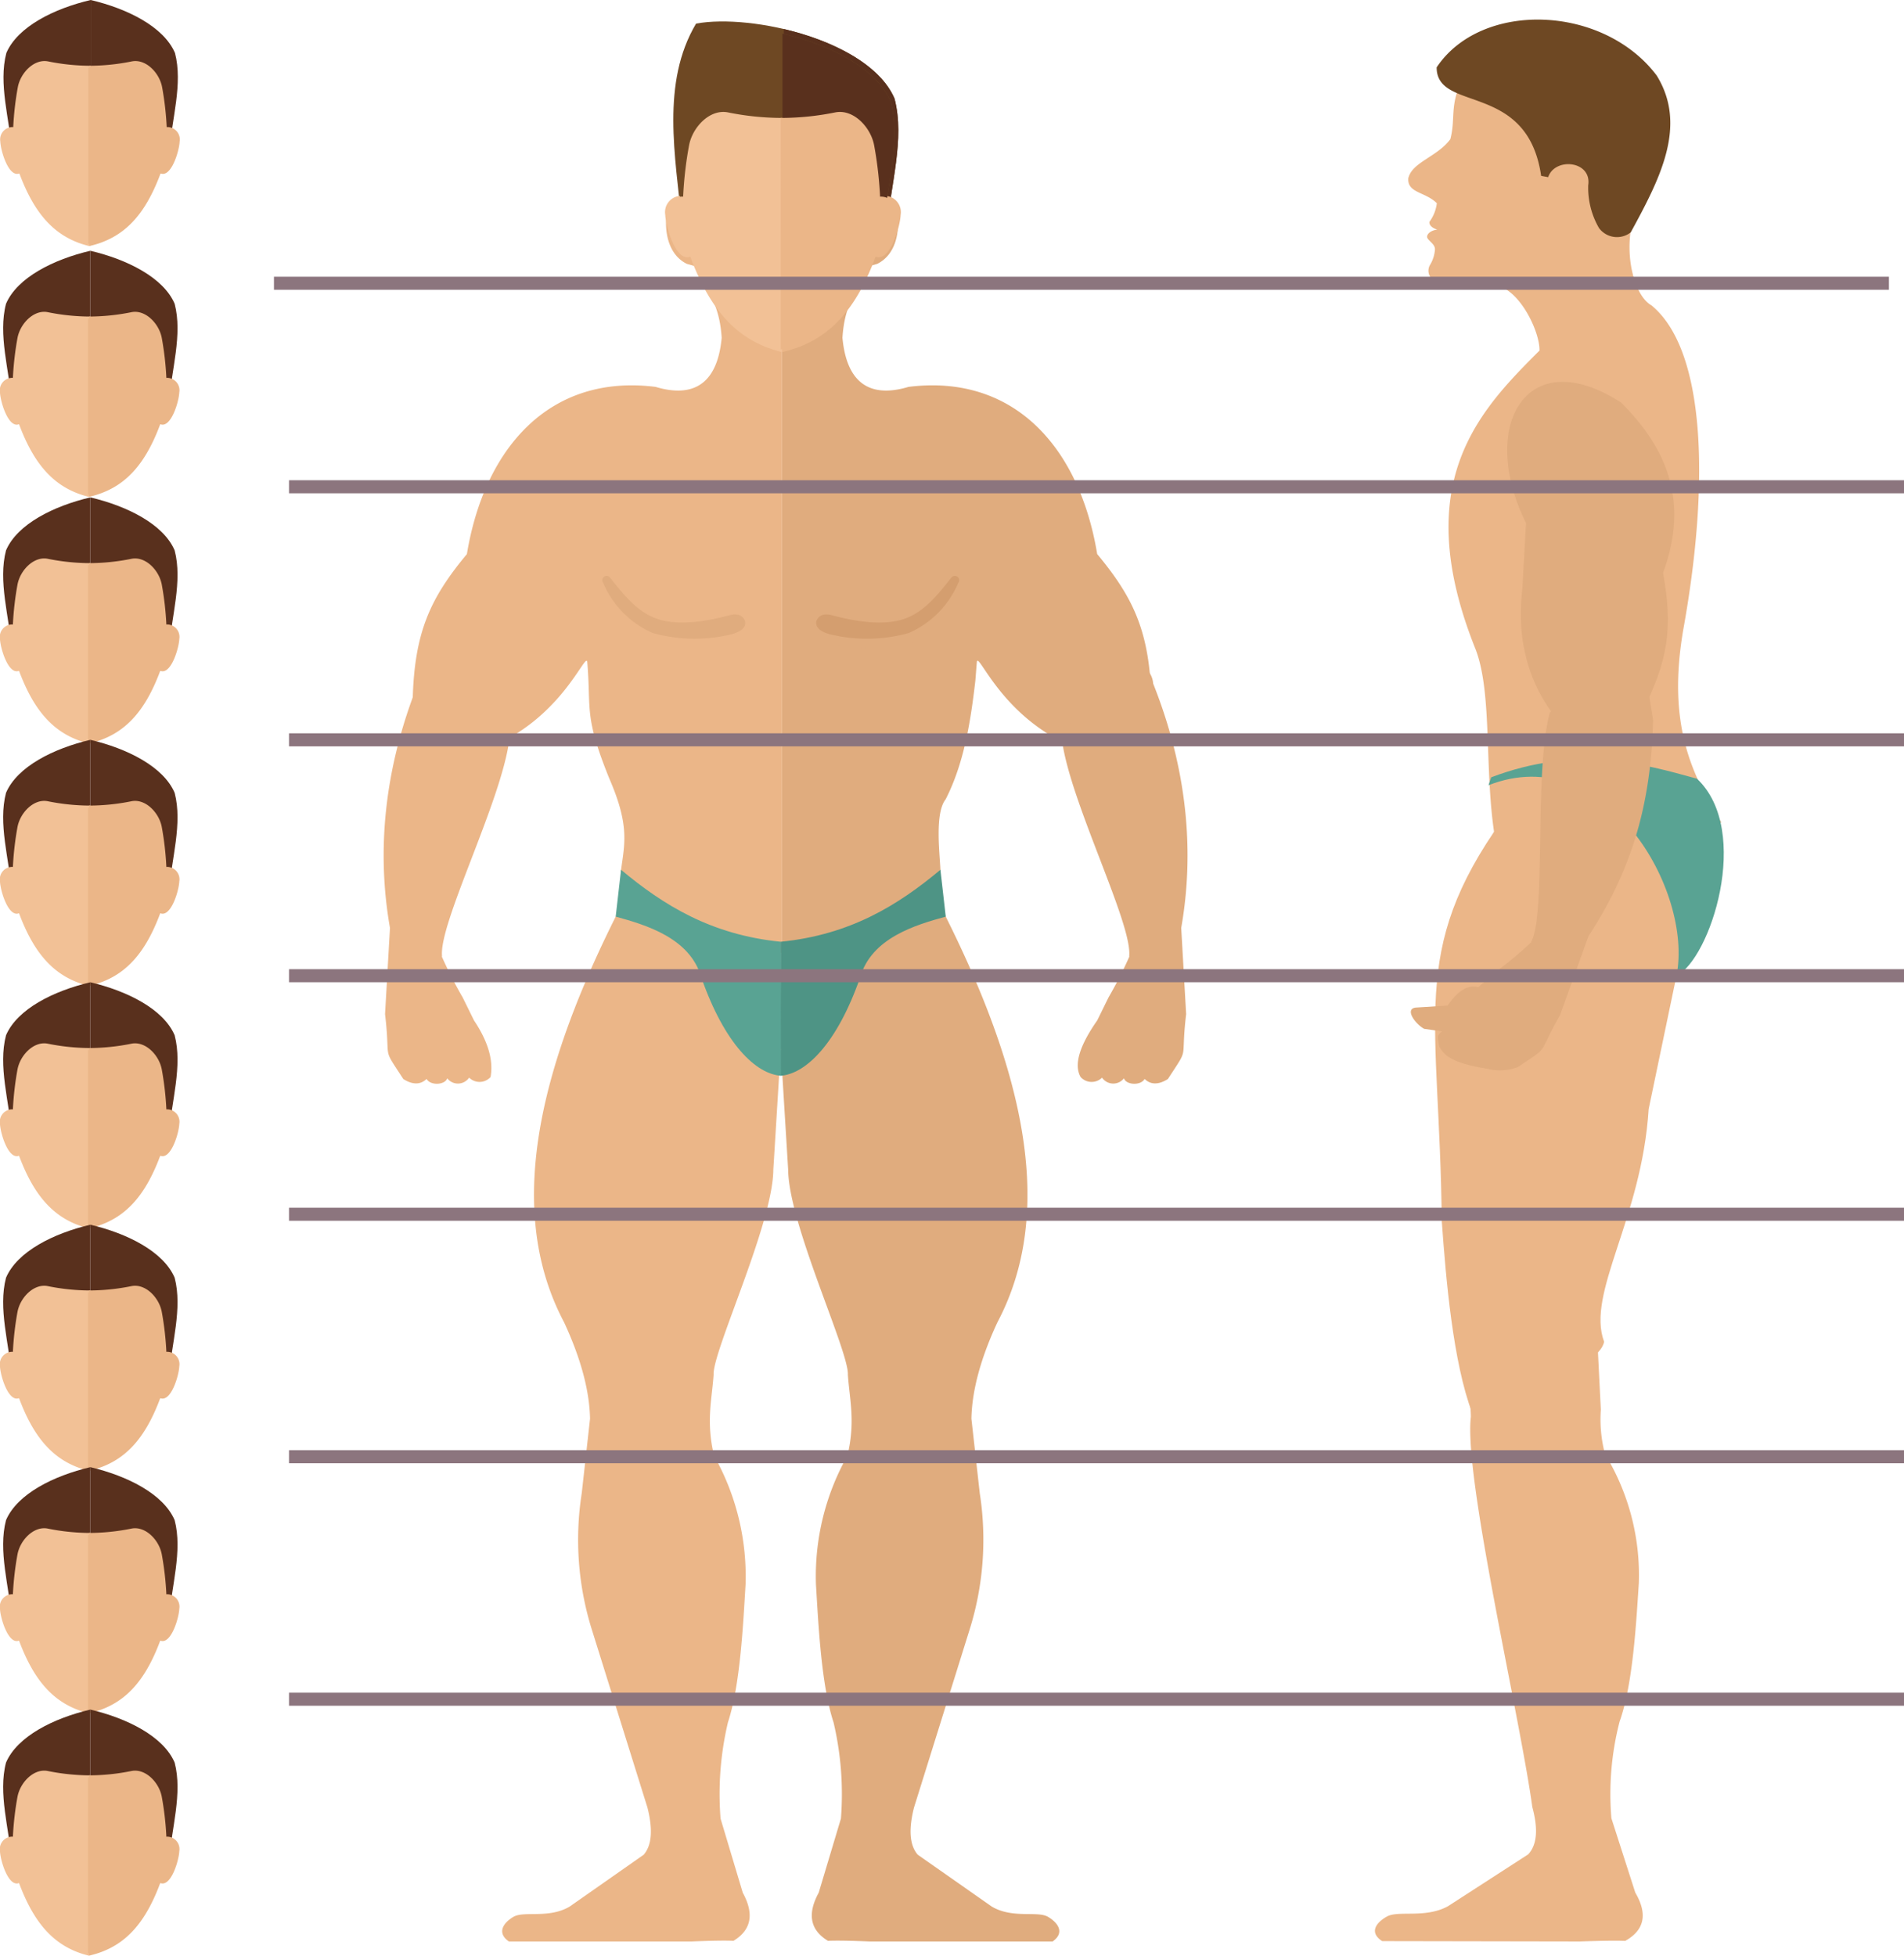 <svg xmlns="http://www.w3.org/2000/svg" width="291.655" height="299.536" viewBox="0 0 291.655 299.536">
  <g id="Grupo_55680" data-name="Grupo 55680" transform="translate(-126.025 -6782.178)">
    <g id="Grupo_55671" data-name="Grupo 55671" transform="translate(184.797 6785.18)">
      <path id="Trazado_106832" data-name="Trazado 106832" d="M314.5,6799.147c6.979-.376,11.762,3.093,14.583,10.025a13.907,13.907,0,0,1,0,10.025c1.756-.317,3.013,1.207,3.191,3.187.021,2.42-.725,5.159-3.191,6.382l-1.6.454c-2.2,4.69-3.447,6.46-3.732,10.866.746,8.014,5.273,8.98,10.12,7.522,16.346-2.04,26.246,9.5,28.9,25.605,5.614,6.767,8.087,11.972,8.308,22.6.135,6.5-3.895,9.97-11.158,7.245-11.727-4.4-15.422-15.233-15.585-13.265-.029.249-.086,1.076-.221,2.761-.739,6.474-1.784,12.792-4.555,18.227-1.684,2.1-.917,8.19-.8,10.784.305,6.932-16.609,11.019-24.263,12.706Z" transform="translate(-253.477 -6791.354)" fill="#e0ac7e" fill-rule="evenodd"/>
      <path id="Trazado_106833" data-name="Trazado 106833" d="M345.5,6923.981a.683.683,0,0,0-1.073-.845c-2.253,2.856-4.342,5.451-7.42,6.485s-7.185.522-11.3-.58c-.362-.1-1.933-.5-2.438.946-.276,1.414,1.735,1.933,2.1,2.032a24.378,24.378,0,0,0,12.38-.195A14.916,14.916,0,0,0,345.5,6923.981Z" transform="translate(-256.665 -6836.453)" fill="#e0ac7e" fill-rule="evenodd"/>
      <path id="Trazado_106834" data-name="Trazado 106834" d="M282.052,6799.147c-6.979-.376-11.769,3.093-14.583,10.025a13.9,13.9,0,0,0,0,10.025c-1.755-.317-3.013,1.207-3.191,3.187-.021,2.42.725,5.159,3.191,6.382l1.6.454c2.2,4.69,3.447,6.46,3.739,10.866-.746,8.014-5.273,8.98-10.128,7.522-16.346-2.04-26.238,9.5-28.9,25.605-5.607,6.767-8.087,11.972-8.308,22.6-.135,6.5,3.894,9.97,11.158,7.245,11.727-4.4,15.422-15.233,15.592-13.265.611,7.345-.54,8.109,3.355,17.761,3.141,7.223,2.366,9.974,1.819,14.011-.981,7.234,16.609,10.976,24.661,12.752Z" transform="translate(-221.033 -6791.354)" fill="#ebb688" fill-rule="evenodd"/>
      <path id="Trazado_106835" data-name="Trazado 106835" d="M321.031,6819.09c.512-6.7,2.779-13.713,1.152-19.924-3.8-8.876-21.768-13.062-30.4-11.489-5.394,9.08-3.17,20.279-2.175,30.63Z" transform="translate(-243.93 -6787.066)" fill="#6e4823" fill-rule="evenodd"/>
      <path id="Trazado_106836" data-name="Trazado 106836" d="M314.932,6819.359v-30.187c7.363,1.73,14.683,5.359,16.957,10.658,1.627,6.21-.64,13.228-1.152,19.923Z" transform="translate(-253.636 -6787.729)" fill="#59301d" fill-rule="evenodd"/>
      <path id="Trazado_106837" data-name="Trazado 106837" d="M295.952,6808.561c-2.85-.557-5.579,2.359-6.09,5.217a61.179,61.179,0,0,0-.917,8.006c-.079-.011.341-.019-.235-.019a2.5,2.5,0,0,0-2.359,2.915c.071,1.866,1.691,7.295,3.831,6.4,3.092,8.287,7.249,12.957,14.057,14.616.114-.221.17-.054.277-.121v-36.142A43.227,43.227,0,0,1,295.952,6808.561Z" transform="translate(-243.22 -6794.77)" fill="#f2c196" fill-rule="evenodd"/>
      <path id="Trazado_106838" data-name="Trazado 106838" d="M323.053,6808.561c2.856-.557,5.586,2.359,6.1,5.217a61.194,61.194,0,0,1,.916,8.006c.079-.011-.341-.019.235-.019a2.5,2.5,0,0,1,2.36,2.915c-.071,1.866-1.692,7.295-3.831,6.4-3.127,8.4-7.356,13.02-14.334,14.616v-36.263A43.107,43.107,0,0,0,323.053,6808.561Z" transform="translate(-253.477 -6794.77)" fill="#ebb688" fill-rule="evenodd"/>
      <path id="Trazado_106839" data-name="Trazado 106839" d="M344.488,6922.039a.667.667,0,1,0-1.052-.82c-2.2,2.786-4.243,5.323-7.256,6.335s-7.021.508-11.044-.568c-.355-.093-1.883-.487-2.381.924-.27,1.381,1.7,1.89,2.054,1.983a23.778,23.778,0,0,0,12.1-.185A14.575,14.575,0,0,0,344.488,6922.039Z" transform="translate(-256.478 -6835.755)" fill="#d49e6f" fill-rule="evenodd"/>
      <path id="Trazado_106840" data-name="Trazado 106840" d="M337.465,6996.936c13.084,24.955,19.508,47.91,9.9,66.055-2.544,5.479-3.887,10.4-3.973,14.746l1.279,11.414a46.067,46.067,0,0,1-1.564,20.912l-8.507,27.22c-.9,3.553-.611,5.855.569,7.23l11.342,7.943c3.233,1.907,7.014.6,8.649,1.591,1.513.916,2.573,2.416.668,3.756H327.857c-2.807-.115-5.11-.167-6.439-.1-2.786-1.688-3.163-4.175-1.415-7.374l3.4-11.346a47.86,47.86,0,0,0-1.13-14.743c-1.89-5.745-2.317-15.006-2.694-21.125a37.6,37.6,0,0,1,4.818-19.707c1.265-5.234.32-8.688.071-12.409.192-3.55-9.082-23.1-9.146-31.4l-1.137-18.5,1.741-1.471C322.071,7003.63,330.628,7000.158,337.465,6996.936Z" transform="translate(-253.363 -6863.441)" fill="#e0ac7e" fill-rule="evenodd"/>
      <path id="Trazado_106841" data-name="Trazado 106841" d="M338.629,6991.774l.817,7.178c-4.6,1.265-11.4,3.249-13.119,9.332-3.6,10.279-8.4,14.778-12.188,15.04l.029-20.524C324.82,7001.739,332.14,6997.193,338.629,6991.774Z" transform="translate(-253.347 -6861.559)" fill="#4e9485" fill-rule="evenodd"/>
      <path id="Trazado_106842" data-name="Trazado 106842" d="M320.572,6819.506c.5-6.542,2.722-13.4,1.13-19.473-3.724-8.677-21.278-12.767-29.721-11.232-5.273,8.879-3.1,19.828-2.125,29.945Z" transform="translate(-244.032 -6787.479)" fill="#6e4823" fill-rule="evenodd"/>
      <path id="Trazado_106843" data-name="Trazado 106843" d="M314.608,6819.772v-29.5c7.2,1.688,14.355,5.234,16.58,10.415,1.592,6.073-.632,12.931-1.13,19.473Z" transform="translate(-253.518 -6788.129)" fill="#59301d" fill-rule="evenodd"/>
      <path id="Trazado_106844" data-name="Trazado 106844" d="M296.063,6809.221c-2.793-.547-5.458,2.3-5.956,5.1a58.425,58.425,0,0,0-.9,7.824c-.078-.015.334-.019-.234-.019a2.441,2.441,0,0,0-2.3,2.848c.064,1.826,1.649,7.131,3.738,6.26,3.02,8.095,7.093,12.667,13.745,14.285.114-.213.163-.05.27-.117V6810.07A41.938,41.938,0,0,1,296.063,6809.221Z" transform="translate(-243.338 -6795.01)" fill="#f2c196" fill-rule="evenodd"/>
      <path id="Trazado_106845" data-name="Trazado 106845" d="M322.547,6809.221c2.793-.547,5.458,2.3,5.956,5.1a59.7,59.7,0,0,1,.9,7.824c.071-.015-.334-.019.228-.019a2.437,2.437,0,0,1,2.3,2.848c-.064,1.826-1.649,7.131-3.738,6.26-3.063,8.209-7.192,12.725-14.015,14.285V6810.07A41.931,41.931,0,0,0,322.547,6809.221Z" transform="translate(-253.363 -6795.01)" fill="#ebb688" fill-rule="evenodd"/>
      <path id="Trazado_106846" data-name="Trazado 106846" d="M271.33,6922.039a.664.664,0,1,1,1.044-.82c2.2,2.786,4.243,5.323,7.257,6.335s7.021.508,11.044-.568c.355-.093,1.883-.487,2.38.924.27,1.381-1.7,1.89-2.047,1.983a23.844,23.844,0,0,1-12.1-.185A14.526,14.526,0,0,1,271.33,6922.039Z" transform="translate(-237.694 -6835.755)" fill="#e0ac7e" fill-rule="evenodd"/>
      <path id="Trazado_106847" data-name="Trazado 106847" d="M266.44,6996.936c-13.084,24.955-19.509,47.91-9.893,66.055,2.537,5.479,3.88,10.4,3.965,14.746l-1.272,11.414a46.063,46.063,0,0,0,1.556,20.912l8.507,27.22c.9,3.553.611,5.855-.569,7.23l-11.343,7.943c-3.233,1.907-7.007.6-8.648,1.591-1.507.916-2.566,2.416-.662,3.756h27.973c2.8-.115,5.11-.167,6.432-.1,2.786-1.688,3.17-4.175,1.421-7.374l-3.4-11.346a47.667,47.667,0,0,1,1.13-14.743c1.891-5.745,2.324-15.006,2.7-21.125a37.663,37.663,0,0,0-4.825-19.707c-1.265-5.234-.32-8.688-.071-12.409-.192-3.55,9.083-23.1,9.147-31.4l1.137-18.5-1.742-1.471C281.84,7003.63,273.283,7000.158,266.44,6996.936Z" transform="translate(-228.902 -6863.441)" fill="#ebb688" fill-rule="evenodd"/>
      <path id="Trazado_106848" data-name="Trazado 106848" d="M275.227,6991.774l-.817,7.178c4.605,1.265,11.4,3.249,13.119,9.332,3.6,10.279,8.408,14.778,12.2,15.04l-.036-20.524C289.036,7001.739,281.716,6997.193,275.227,6991.774Z" transform="translate(-238.87 -6861.559)" fill="#59a393" fill-rule="evenodd"/>
      <path id="Trazado_106849" data-name="Trazado 106849" d="M388.221,6947.032c-3.993,2.921-5.635,5.572-6.645,8.536-.76-2.647-1.428-3.621,1.216-6.769Z" transform="translate(-277.675 -6845.255)" fill="#e0ac7e" fill-rule="evenodd"/>
      <path id="Trazado_106850" data-name="Trazado 106850" d="M381.964,6953.438c1.187,9.4,10.867,28.268,10.292,33.165l.049-.007a65.469,65.469,0,0,1-3.212,6.3l-1.728,3.518c-2.693,3.848-3.624,6.783-2.544,8.674a2.272,2.272,0,0,0,3.283.093,2.073,2.073,0,0,0,3.355.1c.313,1.021,2.551,1.173,3.163.1.931.9,2.139.917,3.568.01,3.383-5.231,1.9-2.338,2.793-9.942l-.753-13.2c2.068-11.754.9-24.361-4.293-37.413-.163-2-1.826-3.43-4.534-3.639-1.081.021-2.153.064-3.227.135Z" transform="translate(-278.063 -6843.126)" fill="#e0ac7e" fill-rule="evenodd"/>
      <path id="Trazado_106851" data-name="Trazado 106851" d="M237.73,6953.438c-1.194,9.4-10.873,28.268-10.291,33.165l-.057-.007a65.624,65.624,0,0,0,3.212,6.3l1.734,3.518c2.075,3.108,3.02,6.016,2.537,8.674a2.273,2.273,0,0,1-3.283.093,2.073,2.073,0,0,1-3.355.1c-.312,1.021-2.551,1.173-3.162.1-.931.9-2.139.917-3.568.01-3.376-5.231-1.9-2.338-2.793-9.942l.753-13.2c-2.068-11.754-.9-24.361,4.292-37.413.163-2,1.827-3.43,4.534-3.639,1.08.021,2.153.064,3.226.135Z" transform="translate(-218.493 -6843.126)" fill="#ebb688" fill-rule="evenodd"/>
      <path id="Trazado_106852" data-name="Trazado 106852" d="M502.668,6831.7c-2.549-1.41-4.267-7.552-2.837-13.1,3.587-6.188,5.745-12.365,2.848-18.5a16.738,16.738,0,0,0-28.067-4.611c-3.185,5.133-1.8,7.168-2.745,10.762-1.989,2.7-5.87,3.517-6.44,5.989-.174,2.273,2.6,2.058,4.37,3.819a6.017,6.017,0,0,1-1.142,2.867c-.022.522.381.889,1.207,1.193-.832.063-1.5.533-1.555,1.02-.087.586,1.278,1.092,1.2,2.051a5.354,5.354,0,0,1-.8,2.405,1.763,1.763,0,0,0,1.468,2.568,37.219,37.219,0,0,0,9.864.886c2.88,1.48,5.261,6.353,5.473,9.145l.016.432c-9.234,9.22-19.974,20.232-9.854,45.609,2.924,7.331,1.082,20.666,3.5,31.436l34.214-4.75c-4.473-7.227-8.435-15-5.772-29.931C511.586,6858.737,510.956,6838.519,502.668,6831.7Z" transform="translate(-308.475 -6787.938)" fill="#ebb688" fill-rule="evenodd"/>
      <path id="Trazado_106853" data-name="Trazado 106853" d="M472.263,6794.219c-.011,6.976,13.909,2.092,16.006,16.615l1.077.2c1.027-3.074,6.7-2.53,6.136,1.234a12.312,12.312,0,0,0,1.642,6.548,3.421,3.421,0,0,0,4.87.674c4.581-8.375,8.68-16.408,3.973-24.028C497.781,6784.6,479.111,6783.95,472.263,6794.219Z" transform="translate(-310.969 -6786.902)" fill="#6e4823" fill-rule="evenodd"/>
      <path id="Trazado_106854" data-name="Trazado 106854" d="M482.211,6978.513c-14.425,20.2-9.617,30.3-9.3,61.461.646,8.988,1.717,21.6,4.653,29.393l15.972-5.289c.4-2.505,3.782-3.339,4.244-5.6-2.781-7.444,5.766-18.786,6.824-35.636l6.881-32.971C515.172,6972.194,485.823,6976.249,482.211,6978.513Z" transform="translate(-310.834 -6855.973)" fill="#ebb688" fill-rule="evenodd"/>
      <path id="Trazado_106855" data-name="Trazado 106855" d="M472.04,7115.268q.039.57.046,1.127c-1.119,9.181,7.53,45.956,9.409,59.765.972,3.566.653,5.876-.622,7.254l-12.292,7.947c-3.5,1.907-7.583.595-9.357,1.581-1.637.917-2.786,2.422-.723,3.766l30.262.053c3.033-.1,5.528-.157,6.963-.086,3.019-1.687,3.431-4.185,1.545-7.4l-3.66-11.39a44.361,44.361,0,0,1,1.253-14.792c2.054-5.758,2.537-15.052,2.949-21.192a35.6,35.6,0,0,0-5.178-19.785,20.834,20.834,0,0,1-.64-6.816l-.568-11.292C478.518,7103.05,471.284,7106.236,472.04,7115.268Z" transform="translate(-305.55 -6902.4)" fill="#ebb688" fill-rule="evenodd"/>
      <path id="Trazado_106856" data-name="Trazado 106856" d="M485.172,6967.923c13.234-5.006,23.327-2.035,31.518.215,8.5,8.012,1.971,27.734-3.14,30.173,2.625-12.987-10.823-36.239-28.8-29.17Z" transform="translate(-315.519 -6851.871)" fill="#59a393" fill-rule="evenodd"/>
      <path id="Trazado_106857" data-name="Trazado 106857" d="M506.723,6877.375c7.011,7.015,10.443,15.1,6.416,26.078,1.435,8.023,1.052,13.356-3.629,22.037-2.863,5.31-7.7,6.267-12.32.743-7.452-8.91-5.689-18.787-5.589-20.616l.542-9.8C484.774,6881,492.2,6867.97,506.723,6877.375Z" transform="translate(-317.162 -6818.711)" fill="#e0ac7e" fill-rule="evenodd"/>
      <g id="Grupo_55670" data-name="Grupo 55670" transform="translate(157.341 98.813)">
        <path id="Trazado_106858" data-name="Trazado 106858" d="M487.355,6949.638c-2.5,8.834-.524,31.055-2.9,35.208l.046.015a63.059,63.059,0,0,1-5.252,4.4l-2.88,2.486c-1.611-.423-3.169.6-4.689,2.826l-4.836.3c-1.845.167-.114,2.528,1.24,3.262l2.726.388c-.822.758-.673.677-.417,2.285.887,1.875,3.055,2.725,7.461,3.467a7.686,7.686,0,0,0,4.607-.3c5.113-3.467,2.727-1.447,6.433-7.929l4.337-12.058c6.305-9.7,9.6-19.54,9.922-33.152-1.044-6.3-1.039-7.547-2.667-8.385-.973-.393-1.5.794-2.481.452Z" transform="translate(-466.043 -6942.368)" fill="#e0ac7e" fill-rule="evenodd"/>
      </g>
    </g>
    <line id="Línea_164" data-name="Línea 164" x2="247.383" transform="translate(170.297 7042.436)" fill="none" stroke="#8c757e" stroke-miterlimit="10" stroke-width="2"/>
    <line id="Línea_165" data-name="Línea 165" x2="247.383" transform="translate(170.297 7005.295)" fill="none" stroke="#8c757e" stroke-miterlimit="10" stroke-width="2"/>
    <line id="Línea_166" data-name="Línea 166" x2="247.383" transform="translate(170.297 6968.155)" fill="none" stroke="#8c757e" stroke-miterlimit="10" stroke-width="2"/>
    <line id="Línea_167" data-name="Línea 167" x2="247.383" transform="translate(170.297 6931.621)" fill="none" stroke="#8c757e" stroke-miterlimit="10" stroke-width="2"/>
    <line id="Línea_168" data-name="Línea 168" x2="247.383" transform="translate(170.297 6895.493)" fill="none" stroke="#8c757e" stroke-miterlimit="10" stroke-width="2"/>
    <line id="Línea_169" data-name="Línea 169" x2="247.383" transform="translate(170.297 6856.733)" fill="none" stroke="#8c757e" stroke-miterlimit="10" stroke-width="2"/>
    <line id="Línea_170" data-name="Línea 170" x2="247.383" transform="translate(167.99 6825.562)" fill="none" stroke="#8c757e" stroke-miterlimit="10" stroke-width="2"/>
    <g id="Grupo_55672" data-name="Grupo 55672" transform="translate(126.076 6782.178)">
      <path id="Trazado_106859" data-name="Trazado 106859" d="M147.876,6805.168v-22.989c5.607,1.316,11.183,4.081,12.915,8.115,1.239,4.731-.488,10.076-.877,15.174Z" transform="translate(-134.039 -6782.179)" fill="#59301d" fill-rule="evenodd"/>
      <path id="Trazado_106860" data-name="Trazado 106860" d="M140.219,6805.168v-22.989c-5.608,1.316-11.183,4.081-12.915,8.115-1.24,4.731.487,10.076.877,15.174Z" transform="translate(-126.382 -6782.179)" fill="#59301d" fill-rule="evenodd"/>
      <path id="Trazado_106861" data-name="Trazado 106861" d="M133.42,6796.944c-2.171-.425-4.25,1.8-4.639,3.973a46.628,46.628,0,0,0-.7,6.1c-.06-.009.26-.014-.179-.014a1.9,1.9,0,0,0-1.8,2.219c.054,1.421,1.288,5.556,2.917,4.877,2.354,6.312,5.521,9.867,10.706,11.131.087-.167.13-.04.212-.092v-27.526A32.886,32.886,0,0,1,133.42,6796.944Z" transform="translate(-126.106 -6787.54)" fill="#f2c196" fill-rule="evenodd"/>
      <path id="Trazado_106862" data-name="Trazado 106862" d="M154.06,6796.944c2.176-.425,4.254,1.8,4.644,3.973a46.626,46.626,0,0,1,.7,6.1c.06-.009-.26-.014.179-.014a1.9,1.9,0,0,1,1.8,2.219c-.054,1.421-1.288,5.556-2.917,4.877-2.382,6.4-5.6,9.916-10.918,11.131v-27.618A32.8,32.8,0,0,0,154.06,6796.944Z" transform="translate(-133.918 -6787.54)" fill="#ebb688" fill-rule="evenodd"/>
      <path id="Trazado_106863" data-name="Trazado 106863" d="M133.5,6797.448c-2.127-.417-4.157,1.753-4.536,3.883a44.473,44.473,0,0,0-.682,5.96c-.06-.011.254-.013-.179-.013a1.856,1.856,0,0,0-1.754,2.167c.048,1.391,1.255,5.432,2.847,4.768,2.3,6.166,5.4,9.649,10.468,10.88.086-.163.125-.038.206-.089v-26.91A31.926,31.926,0,0,1,133.5,6797.448Z" transform="translate(-126.196 -6787.724)" fill="#f2c196" fill-rule="evenodd"/>
      <path id="Trazado_106864" data-name="Trazado 106864" d="M153.676,6797.448c2.127-.417,4.157,1.753,4.536,3.883a45.438,45.438,0,0,1,.687,5.96c.054-.011-.254-.013.174-.013a1.854,1.854,0,0,1,1.754,2.167c-.049,1.391-1.256,5.432-2.847,4.768-2.333,6.252-5.478,9.692-10.674,10.88v-27A31.92,31.92,0,0,0,153.676,6797.448Z" transform="translate(-133.831 -6787.724)" fill="#ebb688" fill-rule="evenodd"/>
    </g>
    <g id="Grupo_55673" data-name="Grupo 55673" transform="translate(126.025 6820.586)">
      <path id="Trazado_106865" data-name="Trazado 106865" d="M147.795,6865.6v-22.991c5.607,1.318,11.183,4.082,12.915,8.116,1.239,4.731-.487,10.077-.877,15.175Z" transform="translate(-133.958 -6842.608)" fill="#59301d" fill-rule="evenodd"/>
      <path id="Trazado_106866" data-name="Trazado 106866" d="M140.138,6865.6v-22.991c-5.608,1.318-11.183,4.082-12.915,8.116-1.24,4.731.487,10.077.876,15.175Z" transform="translate(-126.301 -6842.608)" fill="#59301d" fill-rule="evenodd"/>
      <path id="Trazado_106867" data-name="Trazado 106867" d="M133.339,6857.374c-2.17-.424-4.249,1.8-4.639,3.974a46.65,46.65,0,0,0-.7,6.1c-.06-.007.26-.013-.179-.013a1.9,1.9,0,0,0-1.8,2.218c.054,1.422,1.288,5.557,2.917,4.878,2.354,6.31,5.521,9.867,10.706,11.131.086-.168.13-.042.212-.093v-27.525A33.016,33.016,0,0,1,133.339,6857.374Z" transform="translate(-126.025 -6847.969)" fill="#f2c196" fill-rule="evenodd"/>
      <path id="Trazado_106868" data-name="Trazado 106868" d="M153.979,6857.374c2.176-.424,4.254,1.8,4.644,3.974a46.649,46.649,0,0,1,.7,6.1c.06-.007-.26-.013.179-.013a1.9,1.9,0,0,1,1.8,2.218c-.054,1.422-1.288,5.557-2.917,4.878-2.382,6.4-5.6,9.916-10.918,11.131v-27.619A32.918,32.918,0,0,0,153.979,6857.374Z" transform="translate(-133.837 -6847.969)" fill="#ebb688" fill-rule="evenodd"/>
      <path id="Trazado_106869" data-name="Trazado 106869" d="M133.423,6857.877c-2.127-.417-4.157,1.753-4.536,3.883a44.451,44.451,0,0,0-.682,5.96c-.06-.011.254-.015-.179-.015a1.859,1.859,0,0,0-1.754,2.169c.049,1.391,1.256,5.431,2.847,4.769,2.3,6.165,5.4,9.648,10.468,10.879.086-.162.125-.038.205-.09v-26.909A31.962,31.962,0,0,1,133.423,6857.877Z" transform="translate(-126.114 -6848.153)" fill="#f2c196" fill-rule="evenodd"/>
      <path id="Trazado_106870" data-name="Trazado 106870" d="M153.595,6857.877c2.127-.417,4.157,1.753,4.536,3.883a45.518,45.518,0,0,1,.687,5.96c.054-.011-.254-.015.174-.015a1.856,1.856,0,0,1,1.754,2.169c-.049,1.391-1.256,5.431-2.847,4.769-2.333,6.251-5.478,9.691-10.674,10.879v-27A31.957,31.957,0,0,0,153.595,6857.877Z" transform="translate(-133.75 -6848.153)" fill="#ebb688" fill-rule="evenodd"/>
    </g>
    <g id="Grupo_55674" data-name="Grupo 55674" transform="translate(126.025 6858.36)">
      <path id="Trazado_106871" data-name="Trazado 106871" d="M147.795,6925.028v-22.99c5.607,1.318,11.183,4.081,12.915,8.116,1.239,4.73-.487,10.076-.877,15.174Z" transform="translate(-133.958 -6902.038)" fill="#59301d" fill-rule="evenodd"/>
      <path id="Trazado_106872" data-name="Trazado 106872" d="M140.138,6925.028v-22.99c-5.608,1.318-11.183,4.081-12.915,8.116-1.24,4.73.487,10.076.876,15.174Z" transform="translate(-126.301 -6902.038)" fill="#59301d" fill-rule="evenodd"/>
      <path id="Trazado_106873" data-name="Trazado 106873" d="M133.339,6916.805c-2.17-.425-4.249,1.8-4.639,3.973a46.616,46.616,0,0,0-.7,6.1c-.06-.008.26-.014-.179-.014a1.9,1.9,0,0,0-1.8,2.219c.054,1.42,1.288,5.556,2.917,4.877,2.354,6.311,5.521,9.867,10.706,11.131.086-.167.13-.041.212-.092V6917.47A33.007,33.007,0,0,1,133.339,6916.805Z" transform="translate(-126.025 -6907.4)" fill="#f2c196" fill-rule="evenodd"/>
      <path id="Trazado_106874" data-name="Trazado 106874" d="M153.979,6916.805c2.176-.425,4.254,1.8,4.644,3.973a46.614,46.614,0,0,1,.7,6.1c.06-.008-.26-.014.179-.014a1.9,1.9,0,0,1,1.8,2.219c-.054,1.42-1.288,5.556-2.917,4.877-2.382,6.395-5.6,9.916-10.918,11.131V6917.47A32.91,32.91,0,0,0,153.979,6916.805Z" transform="translate(-133.837 -6907.4)" fill="#ebb688" fill-rule="evenodd"/>
      <path id="Trazado_106875" data-name="Trazado 106875" d="M133.423,6917.307c-2.127-.417-4.157,1.754-4.536,3.883a44.46,44.46,0,0,0-.682,5.96c-.06-.011.254-.014-.179-.014a1.859,1.859,0,0,0-1.754,2.168c.049,1.391,1.256,5.432,2.847,4.768,2.3,6.165,5.4,9.649,10.468,10.88.086-.163.125-.038.205-.089v-26.909A31.966,31.966,0,0,1,133.423,6917.307Z" transform="translate(-126.114 -6907.583)" fill="#f2c196" fill-rule="evenodd"/>
      <path id="Trazado_106876" data-name="Trazado 106876" d="M153.595,6917.307c2.127-.417,4.157,1.754,4.536,3.883a45.528,45.528,0,0,1,.687,5.96c.054-.011-.254-.014.174-.014a1.856,1.856,0,0,1,1.754,2.168c-.049,1.391-1.256,5.432-2.847,4.768-2.333,6.251-5.478,9.692-10.674,10.88v-27A31.961,31.961,0,0,0,153.595,6917.307Z" transform="translate(-133.75 -6907.583)" fill="#ebb688" fill-rule="evenodd"/>
    </g>
    <g id="Grupo_55675" data-name="Grupo 55675" transform="translate(126.025 6895.493)">
      <path id="Trazado_106877" data-name="Trazado 106877" d="M147.795,6983.452v-22.991c5.607,1.318,11.183,4.081,12.915,8.117,1.239,4.73-.487,10.076-.877,15.174Z" transform="translate(-133.958 -6960.461)" fill="#59301d" fill-rule="evenodd"/>
      <path id="Trazado_106878" data-name="Trazado 106878" d="M140.138,6983.452v-22.991c-5.608,1.318-11.183,4.081-12.915,8.117-1.24,4.73.487,10.076.876,15.174Z" transform="translate(-126.301 -6960.461)" fill="#59301d" fill-rule="evenodd"/>
      <path id="Trazado_106879" data-name="Trazado 106879" d="M133.339,6975.228c-2.17-.425-4.249,1.8-4.639,3.972a46.684,46.684,0,0,0-.7,6.1c-.06-.009.26-.015-.179-.015a1.9,1.9,0,0,0-1.8,2.22c.054,1.421,1.288,5.555,2.917,4.877,2.354,6.312,5.521,9.867,10.706,11.131.086-.168.13-.041.212-.093v-27.526A32.971,32.971,0,0,1,133.339,6975.228Z" transform="translate(-126.025 -6965.823)" fill="#f2c196" fill-rule="evenodd"/>
      <path id="Trazado_106880" data-name="Trazado 106880" d="M153.979,6975.228c2.176-.425,4.254,1.8,4.644,3.972a46.683,46.683,0,0,1,.7,6.1c.06-.009-.26-.015.179-.015a1.9,1.9,0,0,1,1.8,2.22c-.054,1.421-1.288,5.555-2.917,4.877-2.382,6.394-5.6,9.917-10.918,11.131v-27.619A32.873,32.873,0,0,0,153.979,6975.228Z" transform="translate(-133.837 -6965.823)" fill="#ebb688" fill-rule="evenodd"/>
      <path id="Trazado_106881" data-name="Trazado 106881" d="M133.423,6975.731c-2.127-.417-4.157,1.753-4.536,3.884a44.418,44.418,0,0,0-.682,5.959c-.06-.011.254-.014-.179-.014a1.859,1.859,0,0,0-1.754,2.168c.049,1.391,1.256,5.431,2.847,4.768,2.3,6.165,5.4,9.647,10.468,10.88.086-.163.125-.038.205-.089v-26.91A31.962,31.962,0,0,1,133.423,6975.731Z" transform="translate(-126.114 -6966.007)" fill="#f2c196" fill-rule="evenodd"/>
      <path id="Trazado_106882" data-name="Trazado 106882" d="M153.595,6975.731c2.127-.417,4.157,1.753,4.536,3.884a45.484,45.484,0,0,1,.687,5.959c.054-.011-.254-.014.174-.014a1.855,1.855,0,0,1,1.754,2.168c-.049,1.391-1.256,5.431-2.847,4.768-2.333,6.251-5.478,9.691-10.674,10.88v-27A31.957,31.957,0,0,0,153.595,6975.731Z" transform="translate(-133.75 -6966.007)" fill="#ebb688" fill-rule="evenodd"/>
    </g>
    <g id="Grupo_55676" data-name="Grupo 55676" transform="translate(126.025 6932.626)">
      <path id="Trazado_106883" data-name="Trazado 106883" d="M147.795,7041.874v-22.99c5.607,1.317,11.183,4.081,12.915,8.116,1.239,4.73-.487,10.075-.877,15.174Z" transform="translate(-133.958 -7018.884)" fill="#59301d" fill-rule="evenodd"/>
      <path id="Trazado_106884" data-name="Trazado 106884" d="M140.138,7041.874v-22.99c-5.608,1.317-11.183,4.081-12.915,8.116-1.24,4.73.487,10.075.876,15.174Z" transform="translate(-126.301 -7018.884)" fill="#59301d" fill-rule="evenodd"/>
      <path id="Trazado_106885" data-name="Trazado 106885" d="M133.339,7033.651c-2.17-.425-4.249,1.8-4.639,3.972a46.672,46.672,0,0,0-.7,6.1c-.06-.007.26-.013-.179-.013a1.9,1.9,0,0,0-1.8,2.219c.054,1.42,1.288,5.556,2.917,4.877,2.354,6.312,5.521,9.868,10.706,11.131.086-.167.13-.041.212-.093v-27.526A32.971,32.971,0,0,1,133.339,7033.651Z" transform="translate(-126.025 -7024.246)" fill="#f2c196" fill-rule="evenodd"/>
      <path id="Trazado_106886" data-name="Trazado 106886" d="M153.979,7033.651c2.176-.425,4.254,1.8,4.644,3.972a46.67,46.67,0,0,1,.7,6.1c.06-.007-.26-.013.179-.013a1.9,1.9,0,0,1,1.8,2.219c-.054,1.42-1.288,5.556-2.917,4.877-2.382,6.395-5.6,9.916-10.918,11.131v-27.619A32.873,32.873,0,0,0,153.979,7033.651Z" transform="translate(-133.837 -7024.246)" fill="#ebb688" fill-rule="evenodd"/>
      <path id="Trazado_106887" data-name="Trazado 106887" d="M133.423,7034.154c-2.127-.418-4.157,1.753-4.536,3.883a44.462,44.462,0,0,0-.682,5.959c-.06-.011.254-.013-.179-.013a1.858,1.858,0,0,0-1.754,2.167c.049,1.391,1.256,5.432,2.847,4.768,2.3,6.166,5.4,9.649,10.468,10.88.086-.163.125-.038.205-.089V7034.8A32,32,0,0,1,133.423,7034.154Z" transform="translate(-126.114 -7024.43)" fill="#f2c196" fill-rule="evenodd"/>
      <path id="Trazado_106888" data-name="Trazado 106888" d="M153.595,7034.154c2.127-.418,4.157,1.753,4.536,3.883a45.53,45.53,0,0,1,.687,5.959c.054-.011-.254-.013.174-.013a1.854,1.854,0,0,1,1.754,2.167c-.049,1.391-1.256,5.432-2.847,4.768-2.333,6.252-5.478,9.691-10.674,10.88v-27A31.991,31.991,0,0,0,153.595,7034.154Z" transform="translate(-133.75 -7024.43)" fill="#ebb688" fill-rule="evenodd"/>
    </g>
    <g id="Grupo_55677" data-name="Grupo 55677" transform="translate(126.025 6969.759)">
      <path id="Trazado_106889" data-name="Trazado 106889" d="M147.795,7100.3v-22.991c5.607,1.317,11.183,4.081,12.915,8.117,1.239,4.729-.487,10.075-.877,15.174Z" transform="translate(-133.958 -7077.308)" fill="#59301d" fill-rule="evenodd"/>
      <path id="Trazado_106890" data-name="Trazado 106890" d="M140.138,7100.3v-22.991c-5.608,1.317-11.183,4.081-12.915,8.117-1.24,4.729.487,10.075.876,15.174Z" transform="translate(-126.301 -7077.308)" fill="#59301d" fill-rule="evenodd"/>
      <path id="Trazado_106891" data-name="Trazado 106891" d="M133.339,7092.073c-2.17-.425-4.249,1.8-4.639,3.973a46.662,46.662,0,0,0-.7,6.1c-.06-.008.26-.014-.179-.014a1.9,1.9,0,0,0-1.8,2.219c.054,1.421,1.288,5.556,2.917,4.876,2.354,6.312,5.521,9.868,10.706,11.132.086-.168.13-.041.212-.093v-27.526A32.9,32.9,0,0,1,133.339,7092.073Z" transform="translate(-126.025 -7082.668)" fill="#f2c196" fill-rule="evenodd"/>
      <path id="Trazado_106892" data-name="Trazado 106892" d="M153.979,7092.073c2.176-.425,4.254,1.8,4.644,3.973a46.66,46.66,0,0,1,.7,6.1c.06-.008-.26-.014.179-.014a1.9,1.9,0,0,1,1.8,2.219c-.054,1.421-1.288,5.556-2.917,4.876-2.382,6.4-5.6,9.917-10.918,11.132v-27.619A32.8,32.8,0,0,0,153.979,7092.073Z" transform="translate(-133.837 -7082.668)" fill="#ebb688" fill-rule="evenodd"/>
      <path id="Trazado_106893" data-name="Trazado 106893" d="M133.423,7092.576c-2.127-.416-4.157,1.754-4.536,3.883a44.48,44.48,0,0,0-.682,5.959c-.06-.011.254-.013-.179-.013a1.858,1.858,0,0,0-1.754,2.168c.049,1.39,1.256,5.432,2.847,4.768,2.3,6.166,5.4,9.648,10.468,10.88.086-.162.125-.038.205-.09v-26.909A31.928,31.928,0,0,1,133.423,7092.576Z" transform="translate(-126.114 -7082.852)" fill="#f2c196" fill-rule="evenodd"/>
      <path id="Trazado_106894" data-name="Trazado 106894" d="M153.595,7092.576c2.127-.416,4.157,1.754,4.536,3.883a45.549,45.549,0,0,1,.687,5.959c.054-.011-.254-.013.174-.013a1.855,1.855,0,0,1,1.754,2.168c-.049,1.39-1.256,5.432-2.847,4.768-2.333,6.252-5.478,9.691-10.674,10.88v-27A31.923,31.923,0,0,0,153.595,7092.576Z" transform="translate(-133.75 -7082.852)" fill="#ebb688" fill-rule="evenodd"/>
    </g>
    <g id="Grupo_55678" data-name="Grupo 55678" transform="translate(126.025 7006.892)">
      <path id="Trazado_106895" data-name="Trazado 106895" d="M147.795,7158.72v-22.99c5.607,1.319,11.183,4.082,12.915,8.117,1.239,4.73-.487,10.076-.877,15.174Z" transform="translate(-133.958 -7135.729)" fill="#59301d" fill-rule="evenodd"/>
      <path id="Trazado_106896" data-name="Trazado 106896" d="M140.138,7158.72v-22.99c-5.608,1.319-11.183,4.082-12.915,8.117-1.24,4.73.487,10.076.876,15.174Z" transform="translate(-126.301 -7135.729)" fill="#59301d" fill-rule="evenodd"/>
      <path id="Trazado_106897" data-name="Trazado 106897" d="M133.339,7150.5c-2.17-.424-4.249,1.8-4.639,3.973a46.67,46.67,0,0,0-.7,6.1c-.06-.008.26-.013-.179-.013a1.9,1.9,0,0,0-1.8,2.218c.054,1.422,1.288,5.557,2.917,4.877,2.354,6.312,5.521,9.868,10.706,11.131.086-.167.13-.041.212-.092v-27.526A32.9,32.9,0,0,1,133.339,7150.5Z" transform="translate(-126.025 -7141.091)" fill="#f2c196" fill-rule="evenodd"/>
      <path id="Trazado_106898" data-name="Trazado 106898" d="M153.979,7150.5c2.176-.424,4.254,1.8,4.644,3.973a46.668,46.668,0,0,1,.7,6.1c.06-.008-.26-.013.179-.013a1.9,1.9,0,0,1,1.8,2.218c-.054,1.422-1.288,5.557-2.917,4.877-2.382,6.4-5.6,9.917-10.918,11.131v-27.618A32.806,32.806,0,0,0,153.979,7150.5Z" transform="translate(-133.837 -7141.091)" fill="#ebb688" fill-rule="evenodd"/>
      <path id="Trazado_106899" data-name="Trazado 106899" d="M133.423,7151c-2.127-.417-4.157,1.754-4.536,3.884a44.454,44.454,0,0,0-.682,5.959c-.06-.011.254-.013-.179-.013a1.857,1.857,0,0,0-1.754,2.167c.049,1.392,1.256,5.432,2.847,4.77,2.3,6.165,5.4,9.648,10.468,10.878.086-.161.125-.037.205-.088v-26.91A31.854,31.854,0,0,1,133.423,7151Z" transform="translate(-126.114 -7141.275)" fill="#f2c196" fill-rule="evenodd"/>
      <path id="Trazado_106900" data-name="Trazado 106900" d="M153.595,7151c2.127-.417,4.157,1.754,4.536,3.884a45.523,45.523,0,0,1,.687,5.959c.054-.011-.254-.013.174-.013a1.854,1.854,0,0,1,1.754,2.167c-.049,1.392-1.256,5.432-2.847,4.77-2.333,6.251-5.478,9.691-10.674,10.878v-27A31.849,31.849,0,0,0,153.595,7151Z" transform="translate(-133.75 -7141.275)" fill="#ebb688" fill-rule="evenodd"/>
    </g>
    <g id="Grupo_55679" data-name="Grupo 55679" transform="translate(126.025 7044.025)">
      <path id="Trazado_106901" data-name="Trazado 106901" d="M147.795,7217.144v-22.991c5.607,1.318,11.183,4.082,12.915,8.116,1.239,4.731-.487,10.077-.877,15.175Z" transform="translate(-133.958 -7194.153)" fill="#59301d" fill-rule="evenodd"/>
      <path id="Trazado_106902" data-name="Trazado 106902" d="M140.138,7217.144v-22.991c-5.608,1.318-11.183,4.082-12.915,8.116-1.24,4.731.487,10.077.876,15.175Z" transform="translate(-126.301 -7194.153)" fill="#59301d" fill-rule="evenodd"/>
      <path id="Trazado_106903" data-name="Trazado 106903" d="M133.339,7208.919c-2.17-.425-4.249,1.8-4.639,3.973a46.681,46.681,0,0,0-.7,6.1c-.06-.008.26-.013-.179-.013a1.9,1.9,0,0,0-1.8,2.218c.054,1.422,1.288,5.557,2.917,4.877,2.354,6.312,5.521,9.868,10.706,11.132.086-.168.13-.041.212-.092v-27.526A33.014,33.014,0,0,1,133.339,7208.919Z" transform="translate(-126.025 -7199.515)" fill="#f2c196" fill-rule="evenodd"/>
      <path id="Trazado_106904" data-name="Trazado 106904" d="M153.979,7208.919c2.176-.425,4.254,1.8,4.644,3.973a46.68,46.68,0,0,1,.7,6.1c.06-.008-.26-.013.179-.013a1.9,1.9,0,0,1,1.8,2.218c-.054,1.422-1.288,5.557-2.917,4.877-2.382,6.4-5.6,9.917-10.918,11.132v-27.618A32.916,32.916,0,0,0,153.979,7208.919Z" transform="translate(-133.837 -7199.515)" fill="#ebb688" fill-rule="evenodd"/>
      <path id="Trazado_106905" data-name="Trazado 106905" d="M133.423,7209.423c-2.127-.418-4.157,1.753-4.536,3.883a44.46,44.46,0,0,0-.682,5.96c-.06-.011.254-.014-.179-.014a1.858,1.858,0,0,0-1.754,2.167c.049,1.391,1.256,5.432,2.847,4.769,2.3,6.165,5.4,9.648,10.468,10.879.086-.163.125-.037.205-.088v-26.91A32,32,0,0,1,133.423,7209.423Z" transform="translate(-126.114 -7199.698)" fill="#f2c196" fill-rule="evenodd"/>
      <path id="Trazado_106906" data-name="Trazado 106906" d="M153.595,7209.423c2.127-.418,4.157,1.753,4.536,3.883a45.528,45.528,0,0,1,.687,5.96c.054-.011-.254-.014.174-.014a1.854,1.854,0,0,1,1.754,2.167c-.049,1.391-1.256,5.432-2.847,4.769-2.333,6.252-5.478,9.692-10.674,10.879v-27A32,32,0,0,0,153.595,7209.423Z" transform="translate(-133.75 -7199.698)" fill="#ebb688" fill-rule="evenodd"/>
    </g>
  </g>
</svg>
